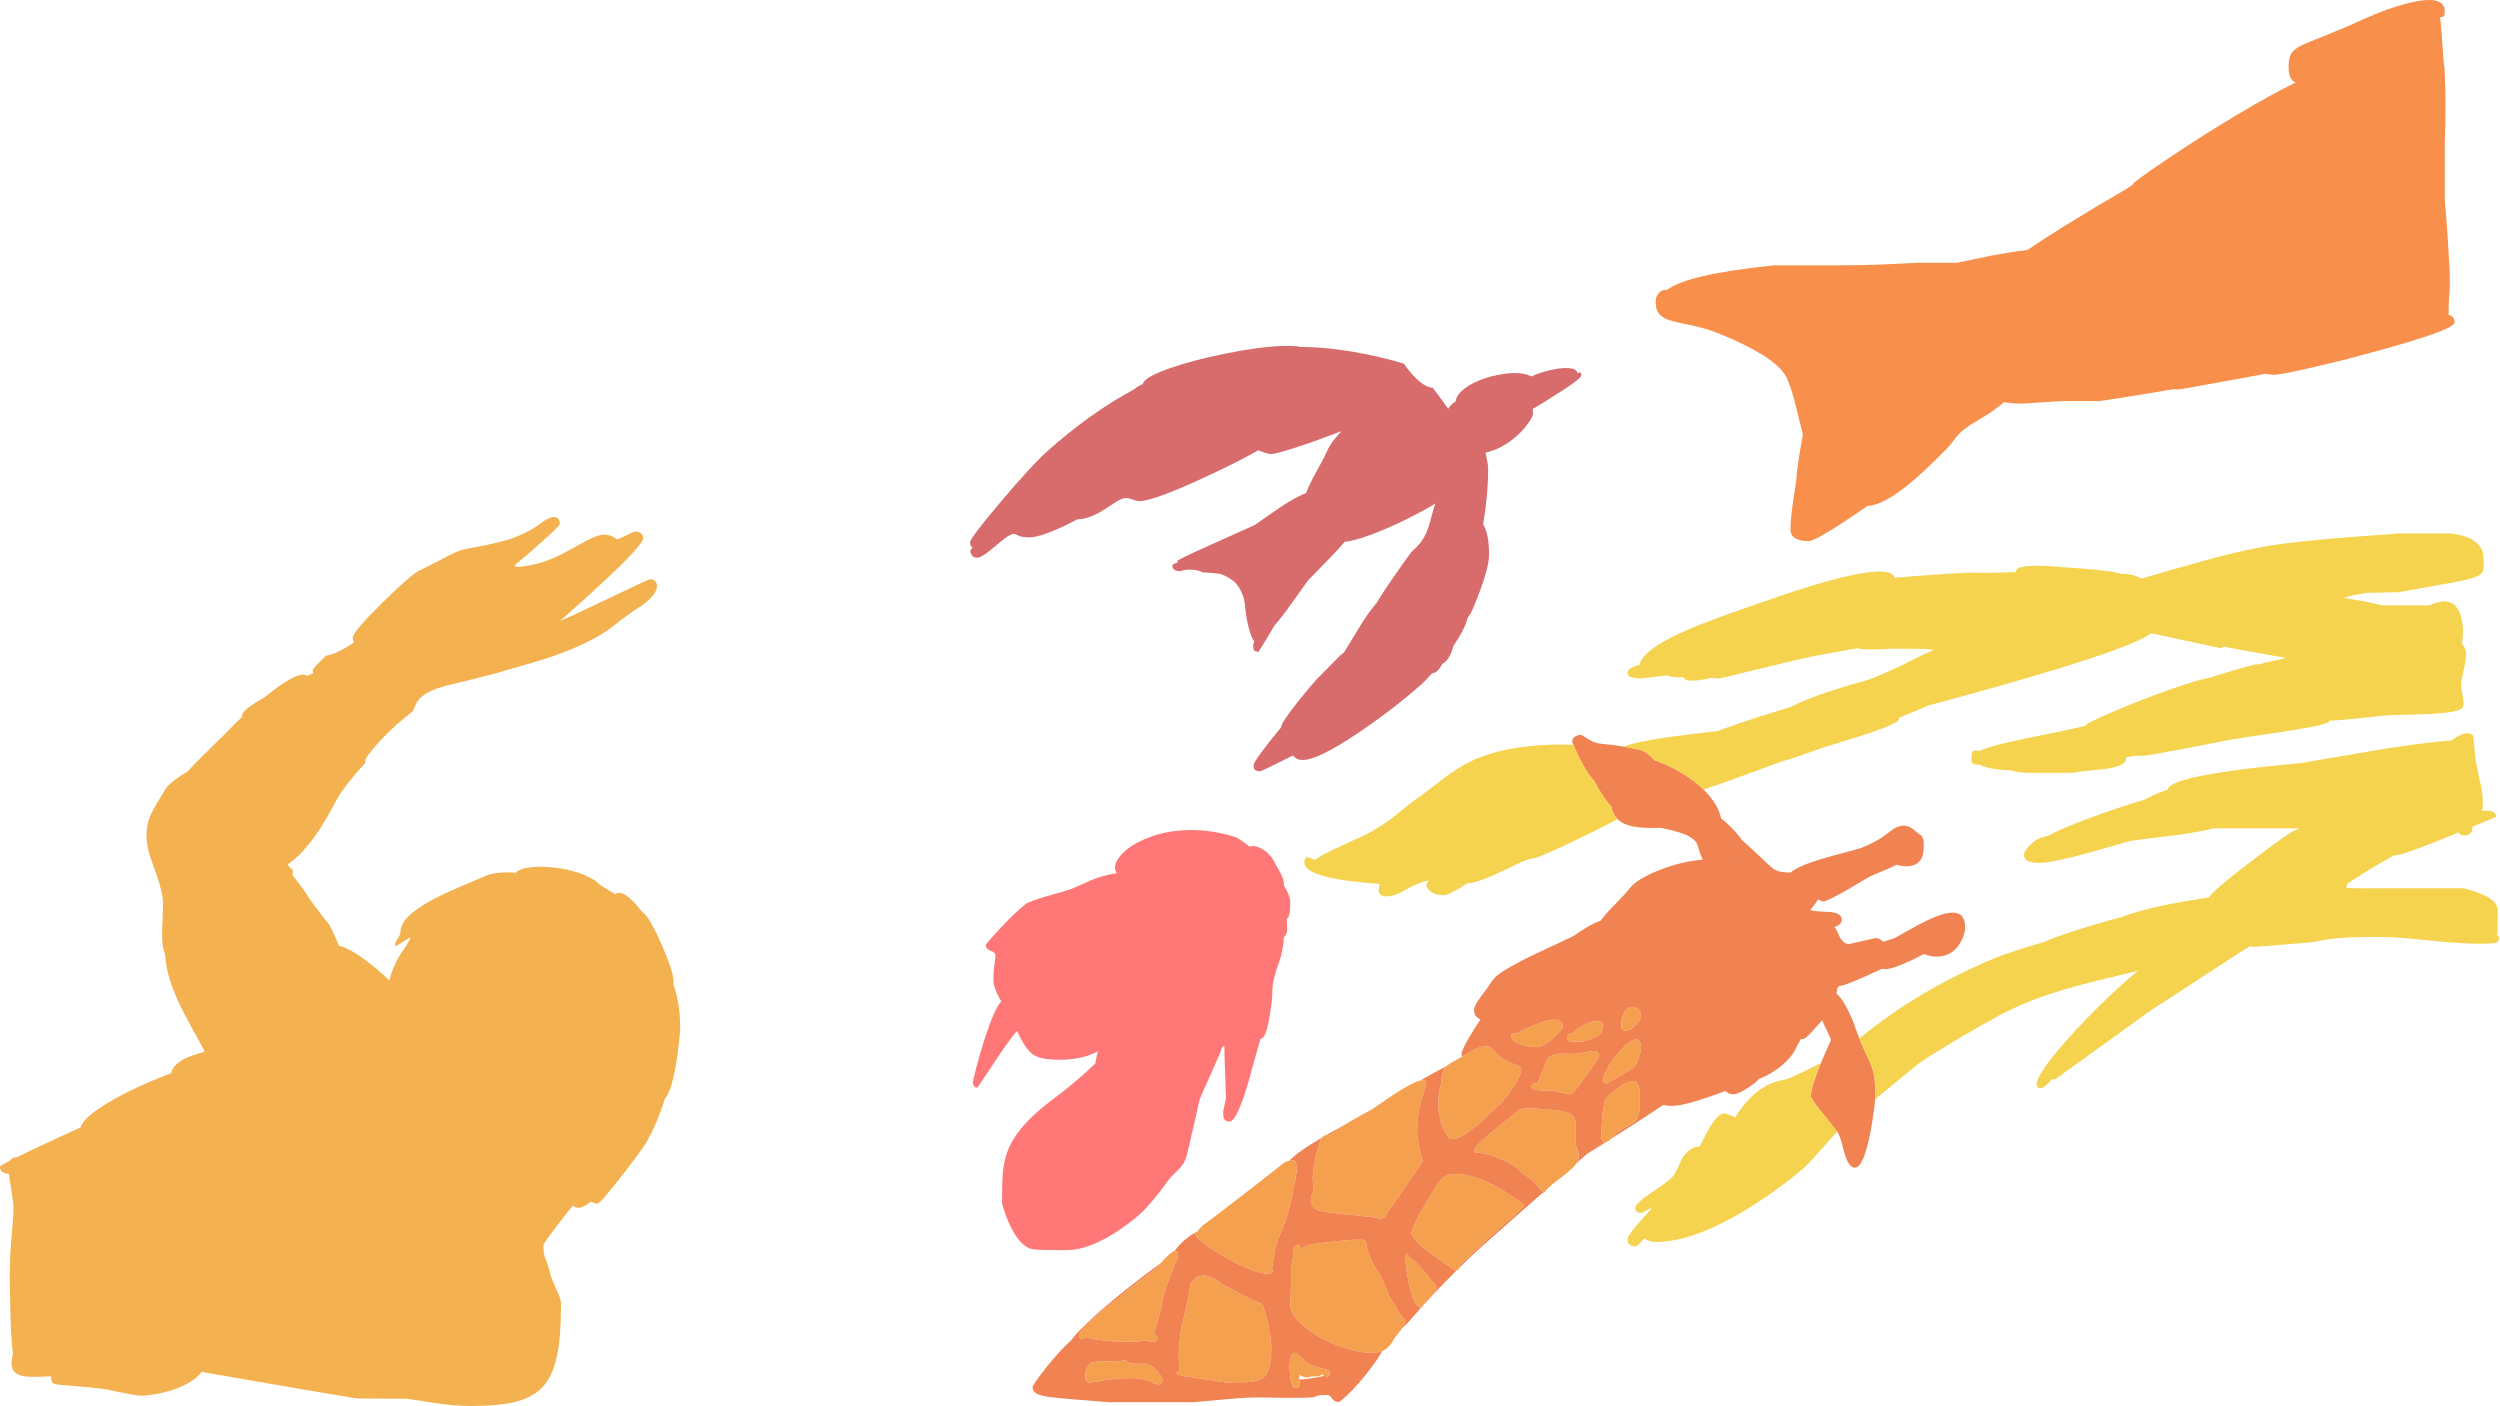 <?xml version="1.0"?>
<!DOCTYPE svg PUBLIC "-//W3C//DTD SVG 1.1//EN" "http://www.w3.org/Graphics/SVG/1.1/DTD/svg11.dtd">
<svg version='1.1' width='1993px' height='1121px' xmlns='http://www.w3.org/2000/svg' xmlns:xlink='http://www.w3.org/1999/xlink'>
	<g transform="translate(13.25,14.256)">
		<path d="M 291.55 466.25 Q 314.5 443.65 321.25 440.5 Q 331.05 435.75 347.25 427.25 Q 353.3 424.1 361.95 422.6 Q 376.65 420.1 389 416.75 Q 396.55 414.7 404.2 411.05 Q 411.8 407.45 417 403.5 Q 425.55 396.9 429.8 398.1 Q 433 399 433 403.5 Q 433 405.4 409.25 426 Q 403.188 431.26 398.4 435.2 Q 397.786 435.933 397 436.5 L 397.25 436.95 Q 397.75 437.45 399 437.75 Q 413.25 436.75 427.25 430.95 Q 434.65 427.85 448.4 420 Q 459.55 413.65 464.75 412.45 Q 472.5 410.65 478.5 415.75 Q 480.25 415.4 486.35 412.4 Q 492.15 409.5 493 409.5 Q 497.25 409.5 498.8 412.05 Q 499.5 413.25 499.5 414.85 Q 499.5 420 468.55 448.85 Q 452.7 463.6 433.25 480.75 Q 440 478.15 473.2 462.2 Q 503.75 447.5 505 447.5 Q 508.45 447.5 509.8 450.05 Q 510.5 451.35 510.5 452.85 Q 510.5 459.55 498.9 468.1 Q 483.8 478.05 476.75 484 Q 467.9 491.3 453.05 498.5 Q 436.3 506.6 415.5 512.75 Q 385.75 521.45 383.65 522.05 Q 370.45 525.7 344 532 Q 324.75 536.6 319.2 545.45 Q 318.513 546.579 315.65 552.95 Q 312.73 555.134 309.5 557.8 Q 297.9 567.3 287.85 578.45 Q 278 589.3 278 592.25 Q 278 592.35 278.05 593.75 Q 278.057 593.804 278.075 593.85 Q 262.188 610.989 255.5 622.6 Q 254.5 624.4 248.95 634.7 Q 242.65 645.8 236.35 654.3 Q 225.922 668.328 216 674.875 Q 217.349 677.226 220.2 679.3 Q 220 681.104 220 683.35 Q 220 683.386 222.275 686.575 Q 223.345 687.905 224.55 689.4 Q 230.554 697.199 232.65 701.025 Q 234.979 704.293 237.75 708.15 Q 244.436 717.077 249.2 722.775 Q 250.149 724.744 251 726.35 Q 253.24 730.523 257 739.725 Q 257.714 739.871 258.5 740.1 Q 266.35 742.4 278.9 751.75 Q 288.832 759.21 297.1 767.4 Q 298.137 762.884 300.2 757.85 Q 303.9 748.75 309.4 741.45 Q 309.72 741.019 310.025 740.6 Q 310.211 740.288 310.4 739.95 Q 313.55 734.55 314 733.6 L 313.5 733.1 Q 313.2 733.25 307.85 736.65 Q 302.9 739.85 302.25 739.85 Q 302.15 740.2 302 740.25 Q 301.75 740.3 301.75 738.75 Q 301.75 736.85 303.9 733.85 Q 306 730.85 306 728.6 Q 306 716.65 331.55 703 Q 340.15 698.4 353.6 692.65 Q 360.9 689.5 373 684.35 Q 381.15 680.7 395.05 681.3 Q 396.507 681.37 398.075 681.5 Q 399.842 679.153 405.5 677.85 Q 413.25 676.1 424.9 677 Q 436.95 677.95 447.4 681.35 Q 459.1 685.2 465 691.1 Q 466.077 691.898 477.475 698.725 Q 478.479 697.179 480.9 697.5 Q 485.1 698.05 491.05 703.9 Q 494.701 707.515 498 712 Q 500.642 714.157 502 715.85 Q 507.15 722.3 515.15 740.9 Q 523.75 760.8 523.75 768.75 Q 523.75 769.35 523.475 770.25 Q 524.58 773.36 525.4 776.3 Q 529 789.1 529 805.5 Q 529 807.25 528.2 815.2 Q 527.1 826 525.5 835.1 Q 521.855 856.085 516.8 861.625 Q 516.553 862.41 516.3 863.2 Q 510.25 881.921 503.725 893.175 Q 503.159 896.316 484.55 920.4 Q 465.25 945.35 463 945.35 Q 460.764 945.35 457.925 943.725 Q 451.585 948.6 448 948.6 Q 445.097 948.6 443.575 946.7 Q 439.115 952.027 432.9 960.15 Q 420 976.9 420 978.25 Q 420 985.3 421.25 988.25 Q 423.75 994.1 425.5 1001.85 Q 426.15 1004.65 430.3 1013.6 Q 434 1021.5 434 1024.75 Q 434 1050.7 431 1065.65 Q 427.75 1081.85 420.05 1090.65 Q 412.3 1099.45 398.05 1103.2 Q 384.85 1106.6 362 1106.6 Q 350.25 1106.6 335.7 1104.55 Q 319.5 1101.95 311 1100.85 L 271 1100.6 Q 231 1093.95 189.65 1086.75 Q 164.687 1082.39 147.525 1079.4 Q 142.065 1086.74 129.5 1091.85 Q 121.6 1095.1 112.05 1096.9 Q 104.45 1098.35 99.5 1098.35 Q 95.05 1098.35 84 1095.95 Q 71.15 1093.2 70.25 1093.1 Q 58.75 1091.7 46.9 1090.75 Q 35.45 1089.85 34.05 1089.7 Q 29.85 1089.15 28.65 1088 Q 27.5 1087 27.5 1084 Q 27.5 1083.46 27.55 1082.93 Q 20.127 1083.35 12 1083.35 Q -2.15 1083.35 -3.8 1075.3 Q -4.35 1072.8 -3.65 1069 Q -2.95 1065 -3 1064.6 Q -4.1 1055.75 -4.5 1045.1 Q -4.9 1036.85 -5.2 1021.95 Q -5.5 1009.8 -5.5 1006.5 Q -5.5 986.65 -4 971.3 Q -2.5 955.95 -2.5 948.75 Q -2.5 944.75 -4.5 932.65 Q -5.582 926.101 -6.075 921.575 Q -13.25 921.204 -13.25 915.75 Q -13.25 915.073 -5.325 911.025 Q -5.29 910.959 -5.25 910.9 Q -3.55 908.35 0 908.35 Q 9.469 903.693 25.7 896.15 Q 38.039 890.404 51.175 884.375 Q 52.549 878.435 65.4 869.6 Q 77.6 861.2 97 852.2 Q 107.412 847.379 116.575 843.85 Q 119.169 842.67 121.2 842.125 Q 122.159 841.78 123.1 841.45 Q 124.863 833.843 135.45 829.05 Q 139 827.4 144.7 825.7 Q 149.45 824.3 150 823.85 Q 143.25 811.65 139.7 805.2 Q 133.3 793.5 129.45 785.35 Q 119.015 763.051 118.525 747.075 Q 116.27 742.127 116 733.15 Q 115.85 728.25 116.45 716.4 Q 116.95 706.25 116.5 702.35 Q 115.45 693.05 109.15 676.45 Q 103.5 661.55 103.5 652.1 Q 103.5 642.85 107.2 634.7 Q 109.25 630.1 118.75 614.6 Q 121.2 610.65 129.95 604.75 Q 133.024 602.688 136.325 600.75 Q 140.936 595.682 148.15 588.45 Q 169.45 567.7 172.25 564.6 Q 174.407 562.287 179.875 557.175 Q 179.75 556.618 179.75 556 Q 179.75 551.784 197.55 541.675 Q 200.95 538.879 204.15 536.45 Q 225.76 520.06 231.6 524.625 Q 234.17 523.395 236.4 522.325 Q 236 521.327 236 520 Q 236 518.7 246.55 508.55 Q 246.576 508.525 246.6 508.5 Q 256.567 506.617 269.15 497.625 Q 268.761 497.208 268.5 496.65 Q 268 495.65 268 494 Q 268 489.4 291.55 466.25 Z" fill="#F4B14F"/>
		<path d="M 1093.35 272.15 Q 1100.35 273.965 1105.83 275.625 Q 1108.31 279.162 1110.9 282.25 Q 1121 294.344 1129 294.975 Q 1130.89 297.467 1133.05 300.35 Q 1137.93 306.863 1141.22 311.625 Q 1141.31 311.483 1141.4 311.35 Q 1143.67 307.913 1147.15 305.825 Q 1147.85 299.381 1157.2 293.5 Q 1166.25 287.8 1179.35 284.95 Q 1192.45 282.05 1201.5 283.8 Q 1205.16 284.506 1207.5 285.9 Q 1213.29 283.17 1220.85 281.25 Q 1230.5 278.8 1237 279.2 Q 1243.87 279.621 1244.33 283.225 Q 1245.95 282.603 1246.6 282.5 Q 1246.6 282.65 1247 283.15 Q 1247.35 283.65 1247.35 285.1 Q 1247.35 288.05 1218.6 305.75 Q 1213.19 309.086 1208.68 311.775 Q 1208.85 313.398 1208.85 315.5 Q 1208.85 317.75 1205.35 322.75 Q 1201.45 328.4 1195.65 333.5 Q 1183.87 343.876 1170.97 346.55 Q 1171.36 348.308 1171.9 350.8 Q 1173.1 356.4 1173.1 359 Q 1173.1 380.185 1169.1 403.65 Q 1170.14 405.545 1170.8 407.15 Q 1173.85 414.65 1173.85 427.75 Q 1173.85 440.6 1160.35 472.35 Q 1159.44 474.42 1156.72 478.425 Q 1154.62 487.124 1145.53 500.475 Q 1144.34 504.686 1143.3 506.95 Q 1140.49 513.242 1136.6 514.825 Q 1132.95 522.219 1128.33 522.575 Q 1122.65 528.984 1117.6 533.35 Q 1096.75 551.55 1070.6 569.3 Q 1037.6 591.6 1025.35 591.6 Q 1021.3 591.6 1019.4 589.85 Q 1017.45 588.1 1017.35 588.1 Q 1017.1 588.1 1004.7 594.35 Q 992.3 600.6 991.35 600.6 Q 987.4 600.6 986.4 598.45 Q 986.1 596.2 986.1 596 Q 986.1 592.102 1007.88 565.825 Q 1008.5 561.282 1021.9 544.55 Q 1028.9 535.75 1036.1 527.6 Q 1053.9 509.4 1054.75 508.7 Q 1056.44 507.207 1058.1 505.9 Q 1059.42 503.902 1060.75 501.75 Q 1064.7 495.45 1072.45 482.5 Q 1078.16 473.411 1084.45 466.025 Q 1088.64 458.869 1096.1 448.05 Q 1111.6 425.6 1113.35 424.35 Q 1119.95 418.9 1123.55 411.1 Q 1125.75 406.35 1128.15 396.85 Q 1129.65 390.993 1131 387.15 Q 1122.05 392.648 1109.85 398.75 Q 1093.85 406.75 1079.9 411.95 Q 1065.74 417.195 1058.88 417.575 Q 1054.8 422.288 1048.45 429 Q 1030.3 447.5 1029.35 448.6 Q 1019.6 462.4 1013.2 471.25 Q 1006.85 479.931 1002.95 484.075 Q 995.057 497.653 989.85 505.6 L 986.35 504.35 Q 986.1 503.1 986 502.5 Q 985.85 501.45 985.85 499.85 Q 985.85 499.133 986.675 497.05 Q 984.174 493.736 982.2 486.15 Q 980 477.45 979.1 466.85 Q 978.8 463.3 976.8 458.6 Q 974.6 453.45 971.6 450.35 Q 970.45 449 966.8 446.7 Q 962.05 443.7 958.35 443.1 Q 954.512 442.505 945.7 442.025 Q 941.503 439.981 935.85 439.85 Q 931.007 439.776 927.3 441.175 Q 925.145 440.922 923.95 440.45 Q 921.35 439.4 921.35 436.75 Q 921.35 435.259 925.5 434.325 Q 925.35 433.691 925.35 433 Q 925.35 431.95 952.95 419.6 Q 986.1 404.75 987.1 404.25 Q 987.55 404.05 997.45 397 Q 1008.25 389.3 1015.9 384.8 Q 1022.89 380.721 1027.95 378.85 Q 1029.97 373.431 1033.7 366.25 Q 1042.95 349.75 1045.1 344.5 Q 1047.41 338.975 1056.25 329.35 Q 1052.64 330.779 1048.65 332.3 Q 1032.4 338.5 1017.9 343.1 Q 1003.25 347.75 999.85 347.75 Q 997.75 347.75 989.9 344.8 Q 989.831 344.774 989.775 344.75 Q 976.487 352.293 957.65 361.3 Q 907.55 385.25 894.85 385.25 Q 893.6 385.25 889.75 384 Q 885.85 382.75 884.6 382.75 Q 881.75 382.75 877.2 385.4 Q 876.85 385.6 868.2 391.25 Q 855.2 399.75 845.6 399.75 Q 838.95 403.35 831 406.95 Q 815.05 414.1 807.35 414.1 Q 801.5 414.1 798.65 412.75 Q 795.8 411.35 794.85 411.35 Q 791.4 411.35 780.5 420.85 Q 769.6 430.35 765.85 430.35 Q 762.5 430.35 761.1 427.8 Q 760.35 426.45 760.35 425 Q 760.35 424.21 762.125 422.125 Q 760.906 421.595 760.4 420.45 Q 760.1 418.2 760.1 418 Q 760.1 414.75 784.55 385.8 Q 809.2 356.6 821.35 345.75 Q 855.629 315.067 890.65 296.25 Q 893.45 293.861 897.9 291.775 Q 898.793 286.662 918.5 279.6 Q 937.4 272.9 964 267.55 Q 991.1 262.1 1009.45 261.55 Q 1018.72 261.258 1023.83 262.35 Q 1038.41 262.294 1056.3 264.8 Q 1074.55 267.35 1093.35 272.15 Z" fill="#D86B6B"/>
		<path d="M 783.75 726.2 Q 796.5 712.45 804.6 706.35 Q 807.65 704.1 821.9 700.05 Q 838.5 695.35 840.35 694.6 Q 845.25 692.6 856.1 687.65 Q 866.6 683.35 877.1 681.85 Q 873.25 676.6 879.2 668.9 Q 885.25 661 898.15 655.2 Q 912.65 648.65 930.25 647.65 Q 950.8 646.45 971.85 653.1 Q 977.396 656.216 983.025 660.825 Q 984.93 659.647 988.5 660.65 Q 995.7 662.65 1001.1 670.1 Q 1001.35 670.65 1006.3 679.4 Q 1009.9 685.8 1010.1 688.85 Q 1010.19 690.034 1010.33 691.775 Q 1015.35 699.921 1015.35 705.1 Q 1015.35 711.15 1014.9 713.4 Q 1014.18 716.762 1012.6 718.55 Q 1012.85 723.103 1012.85 726.35 Q 1012.85 728.95 1011.9 730.85 Q 1011.26 732.086 1010.3 732.825 Q 1009.83 743.554 1005.75 754.65 Q 1001.1 767.1 1001.1 776.25 Q 1001.1 782.65 998.85 796.1 Q 995.9 813.6 992.1 813.6 Q 991.5 813.6 988.7 823.95 Q 983.4 843.4 982.45 846.75 Q 972.85 879.85 966.85 879.85 Q 963.1 879.85 962.1 876.4 Q 961.85 872.8 961.85 872.6 Q 961.85 871.35 963 866.45 Q 964.1 861.5 964.1 860.25 Q 963.8 852.35 963.5 844.3 Q 962.85 828.25 962.85 820.1 L 962.6 819.35 Q 961.755 819.992 961 820.55 Q 959.586 825.439 952.55 840.75 Q 943.4 860.8 942.85 863.35 Q 940 876.6 932.85 906.85 Q 931.35 913.2 926.4 917.95 Q 919.2 924.8 917.35 927.6 Q 914.55 931.85 909.5 938.15 Q 904.5 944.35 899.85 949.35 Q 892.35 957.5 877.9 967.05 Q 854.9 982.35 836.85 982.35 Q 819.25 982.35 816.05 982.1 Q 812.8 981.85 812.35 981.85 Q 801.35 981.85 792.4 963.55 Q 789.55 957.8 787.3 950.9 Q 785.6 945.7 785.6 945 Q 785.6 928.4 786 923.1 Q 786.8 911.95 790 903.45 Q 797.6 883.25 826.1 862.1 Q 844.998 848.04 859.925 833.575 Q 860.621 829.3 861.925 823.75 Q 850.021 830.6 831.35 830.6 Q 816.65 830.6 810.7 826.7 Q 804.2 822.45 797.6 807.6 Q 792.3 813.15 778.65 833.8 Q 766.05 852.85 765.85 852.85 Q 763.8 852.85 762.9 850.9 Q 762.35 849.75 762.35 848.6 Q 762.35 847.3 765 837.05 Q 768.1 825.05 771.65 814.15 Q 779.305 790.306 784.975 783.925 Q 784.264 782.836 783.55 781.55 Q 779.5 774.35 778.85 769.1 Q 778.35 765.05 779.3 756.65 Q 780.35 748.6 780.35 747.35 Q 780.35 745 776.5 743.7 Q 772.6 742.4 772.6 738.75 Q 777.35 733.1 783.75 726.2 Z" fill="#FF7777"/>
		<path d="M 1271.35 893.45 Q 1268.58 896.103 1266.75 896.375 Q 1266.54 896.4 1266.35 896.4 Q 1264.78 896.4 1264 894.95 Q 1263.54 894.081 1263.35 892.7 Q 1263.35 888.9 1263.35 888.8 Q 1263.35 884.849 1263.97 878.175 Q 1264.19 876.086 1264.45 873.725 L 1264.45 873.7 Q 1265.75 862.4 1267 861.25 Q 1284.1 845.4 1290.2 847.8 Q 1292.76 848.811 1293.6 853.9 Q 1293.94 855.987 1294 858.75 Q 1294 859.26 1294 859.8 Q 1294 865.132 1293.93 867.65 Q 1293.89 868.641 1293.85 869.2 Q 1293.4 874.9 1291.5 878.15 Q 1290.65 879.6 1285.35 882.85 Q 1279.25 886.35 1277.35 887.5 Q 1276.7 887.9 1272.25 892.55 Q 1271.78 893.034 1271.35 893.45 Z M 1243.83 912.75 Q 1241.67 916.062 1235.1 921.5 Q 1228.29 926.584 1224.5 929.7 Q 1223.77 930.281 1223.15 930.8 Q 1221.77 931.966 1220.68 933.05 Q 1218.64 935.061 1217.58 936.8 Q 1217.29 936.638 1216.93 936.325 Q 1215.72 935.323 1213.6 932.75 Q 1209.3 927.4 1209.1 927.25 Q 1207.77 925.98 1205.33 924.3 Q 1203.92 923.345 1202.15 922.25 Q 1200.77 921.409 1199.63 920.725 Q 1198.64 918.089 1193 914.55 Q 1186.5 910.5 1177.85 907.6 Q 1168.89 904.564 1163 904.65 Q 1162.1 903.694 1162.1 902.85 Q 1162.1 900.3 1171.75 891.8 Q 1178.2 886.1 1183.85 881.9 Q 1186.9 879.7 1190.95 876.4 Q 1195.15 873 1196.75 871.4 Q 1199.15 869 1206.6 869.25 Q 1210.85 869.35 1219.6 870.25 Q 1237.8 870.85 1241.6 876.8 Q 1242.95 878.9 1242.9 882.25 Q 1242.85 884.15 1242.6 887.65 Q 1242.6 889.2 1242.85 892.9 L 1242.85 892.95 Q 1242.94 894.214 1243 895.25 Q 1243.1 897.025 1243.1 898.15 Q 1243.1 899.85 1244.85 903.5 Q 1245.11 904.056 1245.33 904.55 Q 1245.27 907.936 1244.95 909.825 Q 1244.78 910.951 1244.5 911.55 Q 1244.25 912.114 1243.83 912.75 Z M 1292.55 790 Q 1295 792.3 1295 796.75 Q 1295 798.45 1290.85 802.75 Q 1286.25 807.5 1282.85 807.5 Q 1280.05 807.5 1279.35 805.25 Q 1279.25 802.95 1279.25 802.8 Q 1279.25 796.65 1281.7 792.7 Q 1283.85 789.3 1287.15 788.55 Q 1290.25 787.9 1292.55 790 Z M 1256.65 813.25 Q 1255.45 813.725 1254.2 814.125 Q 1249.65 816.25 1244.85 816.25 Q 1243.94 816.25 1243.2 816.075 Q 1241.91 816.15 1240.6 816.15 Q 1236.1 816.15 1236.1 812.9 Q 1236.1 810.15 1240.45 809.55 Q 1240.66 809.523 1240.9 809.5 Q 1241.86 808.097 1243.75 806.55 Q 1247.4 803.55 1252.35 801.55 Q 1257.55 799.45 1260.95 799.9 Q 1264.85 800.35 1264.85 804.1 Q 1264.85 805.191 1264 806.5 Q 1264 806.667 1264 806.85 Q 1264 810.35 1256.65 813.25 Z M 1293 829.35 Q 1290.95 834.85 1289.35 836.25 Q 1287.1 838.15 1277.25 843.95 Q 1267.95 849.4 1267.6 849.4 Q 1265.75 849.4 1265.1 848.2 Q 1264.85 847.7 1264.85 846.85 Q 1264.85 842.8 1269.55 835.1 Q 1274.05 827.75 1279.95 821.7 Q 1286.25 815.2 1290.3 814.45 Q 1295 813.55 1295 821.05 Q 1295 823.9 1293 829.35 Z M 1225 813.2 Q 1216.95 820.5 1212.35 820.5 Q 1203.4 820.5 1197.25 817.7 Q 1191.5 815.1 1191.5 811.8 Q 1191.5 810.1 1192.4 809.75 Q 1193 809.5 1196.1 809.5 Q 1196.15 809.5 1201.85 806.55 Q 1208.75 803.2 1214.4 801.2 Q 1232.5 794.8 1232.5 804.3 Q 1232.5 806.4 1225 813.2 Z M 1225.65 826.65 Q 1230.95 825.1 1240.1 825.9 Q 1242.6 826.15 1246.9 825.3 Q 1249.3 824.85 1253.95 823.9 Q 1261.6 822.65 1261.6 827.55 Q 1261.6 828.75 1251.35 843.15 Q 1240.75 858.15 1238.35 858.15 Q 1231.7 856.85 1225.15 855.25 Q 1224.46 855.08 1223.8 854.925 Q 1222.27 855.15 1219.35 855.15 Q 1210.55 855.15 1208.25 853.5 Q 1207.55 852.95 1207.6 852.3 L 1207.75 851.8 Q 1207.75 849.343 1212.47 849.2 Q 1213.19 847.211 1215.35 842.1 Q 1219.35 832.55 1220 830.9 Q 1221.05 828 1225.65 826.65 Z M 1152.25 828.15 Q 1156.1 825.916 1161.1 822.95 Q 1164.77 821.117 1167.65 820.35 Q 1173.4 818.799 1176 821.5 Q 1176.44 822.12 1176.97 822.75 Q 1178.25 824.318 1180.03 826 Q 1180.16 826.12 1180.3 826.25 Q 1183 828.75 1185.75 830.5 Q 1189.5 832.85 1196 834.85 Q 1199.5 835.95 1199.5 838.6 Q 1199.5 842.9 1192 853.95 Q 1185 864.25 1180.75 867.5 Q 1173.5 874.8 1166 881.2 Q 1151.3 893.9 1144.6 893.9 Q 1141.75 893.9 1138.8 888.4 Q 1136.1 882.2 1135.5 880.9 Q 1133.35 870.05 1133.35 868.1 Q 1133.35 862.65 1133.7 859.3 Q 1133.73 859.048 1133.75 858.8 Q 1134.23 854.629 1135.5 850.15 Q 1136.05 844.45 1136.7 841.5 Q 1137.48 838.037 1139.93 835.65 Q 1141.23 834.371 1143 833.4 Q 1146.18 831.686 1152.25 828.15 Z M 1147.9 998.575 Q 1147.52 998.65 1147.1 998.65 Q 1146.75 998.65 1138.5 992.85 Q 1134.32 989.862 1131.53 987.875 Q 1128.1 985.436 1126.75 984.5 Q 1116.69 977.388 1114.05 972.8 Q 1113.21 972.306 1112.65 971.1 Q 1112 969.75 1112 968.9 Q 1112 964.75 1122.4 946.8 Q 1130.45 932.85 1133.75 928.25 Q 1140.3 919.05 1155.6 922.45 Q 1163.75 924.25 1174.75 929.15 Q 1178.1 930.35 1189.6 937.8 Q 1189.95 938.027 1190.28 938.25 Q 1201.6 945.645 1201.6 947.15 Q 1201.6 947.9 1190.5 957.75 Q 1177.85 968.9 1174.6 971.75 Q 1172.75 973.4 1160.2 985.25 Q 1152.58 992.503 1150.3 994.45 Q 1150.6 994.947 1150.6 995.3 Q 1150.6 995.637 1150.53 995.975 Q 1150.34 996.758 1149.7 997.5 Q 1148.96 998.351 1147.9 998.575 Z M 1129.78 1017.23 Q 1129.49 1017.58 1129.15 1017.95 Q 1128.86 1018.26 1128.58 1018.53 Q 1126.96 1020.06 1125.2 1020.85 Q 1123.26 1023.6 1120.7 1027.1 Q 1120.28 1027.66 1119.85 1028.25 Q 1119.76 1028.25 1119.65 1028.25 Q 1114.26 1027.96 1110.38 1011 Q 1110.19 1010.14 1110 1009.25 Q 1108.75 1003.4 1107.8 996.3 L 1107.1 990.65 Q 1107.1 981.95 1110.1 987.65 Q 1110.46 988.327 1110.8 989.05 Q 1113.17 988.818 1120.95 997.95 Q 1121.25 998.304 1121.55 998.65 Q 1125.24 1003.06 1128.95 1008.05 Q 1130.07 1008.3 1130.75 1009.45 Q 1131.15 1010.15 1131.25 1010.85 Q 1131.25 1010.97 1131.2 1011.15 Q 1131.65 1011.77 1132.1 1012.4 Q 1132.1 1014.48 1129.78 1017.23 Z M 1104.4 1044.83 Q 1102.24 1047.91 1098.35 1052.6 Q 1096.6 1056.35 1094.05 1059.05 Q 1091.8 1061.46 1088.75 1062.75 Q 1085.78 1064.01 1082.05 1064.2 Q 1081.33 1064.25 1080.6 1064.25 Q 1073.83 1064.25 1065.88 1062.33 Q 1064.66 1062.03 1063.43 1061.7 Q 1061.5 1061.18 1059.5 1060.55 Q 1048.4 1057.05 1038.25 1051.25 Q 1027.95 1045.35 1021.85 1038.85 Q 1015.25 1031.85 1015.25 1025.9 Q 1015.55 1020.85 1015.75 1015.5 Q 1016.2 1004.85 1015.9 999.5 Q 1015.85 997.55 1016.7 993.15 Q 1017.6 988.55 1017.6 986.4 Q 1017.65 978.9 1020.85 978.15 Q 1022.1 977.9 1023.1 979 Q 1023.91 979.891 1024.08 981.25 Q 1028.8 977.844 1037.25 976.9 Q 1061.2 974.2 1067.65 974 Q 1071.1 973.9 1072.85 974.15 Q 1075.1 974.55 1075.8 976.45 Q 1076.2 977.45 1076.25 978.9 Q 1077.25 983.7 1079.35 988.7 Q 1081.65 994.3 1084.75 998.75 Q 1087.6 1002.95 1089.95 1008.35 Q 1091.35 1011.55 1094.1 1018.65 Q 1094.26 1019.09 1097.93 1025 Q 1098.85 1026.5 1100 1028.35 Q 1103.16 1033.46 1104.35 1036.13 Q 1106 1036.32 1106.7 1037.8 Q 1107.1 1038.7 1107.1 1039.65 Q 1107.1 1040.98 1104.4 1044.83 Z M 911.85 992.9 Q 915.771 988.514 918.65 985.9 Q 921.457 983.383 923.175 983 Q 924.353 982.732 925.025 983.45 Q 925.9 984.406 925.9 987.1 Q 925.9 987.451 921.875 997.65 Q 921.296 999.075 920.65 1000.7 Q 920.163 1001.93 919.7 1003.1 Q 915.004 1015.22 914 1020.15 Q 911.1 1034.1 909.45 1039.9 Q 907.805 1045.69 906.2 1048.88 Q 906.737 1049.09 907.2 1049.35 Q 909.5 1050.65 909.5 1052.4 Q 909.5 1054.05 908.15 1054.85 Q 907.15 1055.5 905.9 1055.5 Q 905.3 1055.5 902.55 1054.95 Q 899.8 1054.35 899.15 1054.35 Q 898.55 1054.35 895.3 1054.95 Q 892.05 1055.5 891.4 1055.5 Q 871.982 1055.5 860.6 1053.55 Q 859.817 1053.42 859.075 1053.28 Q 856.422 1052.77 854.25 1052.15 Q 853.248 1051.86 852.375 1051.58 Q 850.42 1053.25 849.9 1053.25 Q 848.15 1053.25 847.4 1051.9 Q 847 1051.1 847 1050.35 Q 847 1049.99 847.15 1049.55 Q 848.565 1045.05 864.35 1031.45 Q 872.6 1024.32 876.925 1021.6 Q 887.474 1012.75 887.9 1012.4 Q 888.5 1011.95 898.85 1004.1 Q 906.45 998.4 909.25 995.9 Q 910.608 994.312 911.85 992.9 Z M 903.4 1074 Q 906.85 1075.45 910.25 1079.9 Q 913.4 1084.05 913.4 1086.3 Q 913.4 1087.15 912.9 1088 Q 912.1 1089.35 910.4 1089.35 Q 908.9 1089.35 907.05 1088.55 Q 904.8 1087.5 903.25 1086.85 Q 897.2 1084.35 887.8 1084.35 Q 876.4 1084.35 866.2 1086.2 Q 856.05 1088 855.4 1088 Q 853 1088 852.25 1085.55 Q 852 1083 852 1082.9 Q 852 1071.25 861.4 1071.25 Q 871.85 1071.25 879.95 1070.65 Q 881.987 1070.5 884.15 1070.33 Q 884.2 1070.39 884.25 1070.45 Q 885.7 1072.15 889.9 1072.85 L 900.95 1072.95 Q 902.09 1073.44 903.4 1074 Z M 940.05 968.125 Q 940.422 967.59 941.25 967.5 Q 941.866 966.24 946.1 962.2 Q 951.908 958.313 984.9 932.7 Q 1001.1 920.115 1010.58 912.6 Q 1012.96 911.433 1014.65 910.975 Q 1017.72 910.116 1018.55 911.55 Q 1018.77 911.134 1019 910.75 Q 1019.25 911.65 1020.2 913.8 Q 1020.85 915.25 1020.85 916.4 Q 1020.85 917.621 1019.8 923.375 Q 1019.07 927.364 1017.85 933.525 Q 1017.72 934.129 1017.6 934.75 Q 1017.32 936.139 1017.05 937.45 Q 1013.82 953.258 1011.65 958.75 Q 1010.25 962.45 1007.35 969.4 Q 1004.85 975.6 1003.5 980.15 Q 1003.25 980.95 1001.5 992.35 Q 1001.1 994.953 1000.65 996.725 Q 1001.5 997.421 1001.5 997.9 Q 1001.5 999.55 1000.2 1000.4 Q 999.05 1001.15 997.15 1001.15 Q 987.25 1001.15 963.5 987.95 Q 956.519 984.045 951.225 980.45 Q 950.102 979.683 949.05 978.925 Q 947.907 978.107 946.85 977.3 Q 942.938 974.325 941.175 972.2 Q 939.75 970.467 939.75 969.3 Q 939.75 968.567 940.05 968.125 Z M 1040.5 892.7 Q 1041.58 891.452 1043.45 890.65 Q 1044.14 890.358 1044.7 890.275 Q 1046.14 890.089 1046.68 891.35 Q 1050.5 887.442 1060 881.675 Q 1060.47 881.388 1060.95 881.1 Q 1069.6 875.9 1080.85 869.9 Q 1082.75 868.65 1090.75 863.05 Q 1099.1 857.35 1105.15 853.75 Q 1114.31 848.284 1118.95 847.175 Q 1123.75 846.048 1123.75 849.55 Q 1123.75 851.35 1120.15 861.65 Q 1119.5 863.85 1118.97 866.025 Q 1116.5 876.12 1116.5 885.9 Q 1116.5 894.3 1118.7 902.9 Q 1119.75 907.2 1120.85 911.4 Q 1099.96 943.079 1091.97 953.05 Q 1092 953.21 1092 953.35 Q 1092 954.65 1091.25 955.65 Q 1090.35 956.9 1088.85 956.9 Q 1088.72 956.887 1088.6 956.875 Q 1087.74 957.65 1087.35 957.65 Q 1086.1 957.65 1085.75 956.85 Q 1085.69 956.737 1085.65 956.575 Q 1051.49 953.015 1045.85 952.25 Q 1035.45 950.8 1034.4 948.65 Q 1034.19 948.263 1034.22 947.625 Q 1032.4 947.175 1031.85 945.15 Q 1031.75 942.5 1031.75 942.4 Q 1031.75 939.007 1034.05 934.6 Q 1033.44 928.953 1033.3 926.675 Q 1033.25 925.981 1033.25 925.6 Q 1033.25 924.917 1033.28 924.15 Q 1033.42 920.903 1034.13 916.25 Q 1034.21 915.71 1034.3 915.15 Q 1035.25 909 1036.35 905.4 Q 1037.4 901.95 1037.9 900.3 Q 1038.75 897.45 1039.25 895.25 Q 1039.58 893.807 1040.5 892.7 Z M 991.75 1024.65 Q 994.25 1025.5 997.35 1040.15 Q 1000.25 1053.6 1000.25 1060.05 Q 1000.25 1078.75 993.9 1083.9 Q 990.85 1086.35 985.3 1087.15 Q 981.25 1087.75 972.4 1087.75 Q 970.812 1087.75 969.475 1087.5 Q 968.694 1088.1 967.4 1088.1 Q 965.6 1088.1 953.2 1086.2 Q 937.6 1083.75 935.65 1083.5 Q 926.45 1082.25 924.45 1080.6 Q 924.29 1080.47 924.15 1080.3 Q 925.834 1080.03 926.7 1078.5 Q 927.4 1077.3 927.4 1076.25 Q 927.4 1075.65 926.9 1073.15 Q 926.4 1070.7 926.4 1070.05 Q 926.4 1057.17 928.725 1042.78 Q 929.094 1041.31 929.5 1039.8 Q 934.846 1019.91 935.625 1008.85 Q 936.704 1008.04 938.45 1006.63 Q 939.742 1003.92 943.2 1002.95 Q 950.15 1000.95 961.75 1009.9 Q 965 1011.4 976.45 1017.7 Q 984.85 1022.3 991.75 1024.65 Z M 1022.73 1085.58 Q 1022.75 1086.31 1022.75 1086.8 Q 1022.75 1089.45 1022.6 1090 Q 1022.1 1092.25 1019.85 1092.25 Q 1017.01 1092.25 1015.73 1086.15 Q 1015.57 1085.48 1015.45 1084.75 Q 1014.75 1077.15 1014.75 1076.85 Q 1014.65 1071.8 1015.55 1068.25 Q 1017.4 1061.2 1022.5 1066.35 Q 1024.05 1067.7 1026.5 1070.45 Q 1029 1072.9 1032.35 1074.25 Q 1036.15 1075.75 1043.8 1077.45 Q 1047.25 1078.25 1047.25 1080.35 Q 1047.25 1080.5 1047.22 1080.65 Q 1047.12 1081.23 1046.65 1081.85 Q 1045.75 1083 1044.35 1083 Q 1043.21 1083 1042.43 1082.5 Q 1042.26 1082.39 1042.1 1082.25 Q 1041.3 1081.5 1040.85 1081.5 Q 1040 1081.5 1039.75 1081.8 Q 1039.6 1082 1039.4 1082.45 Q 1038.6 1083.3 1033.35 1083 Q 1032.3 1082.95 1030.9 1083.35 Q 1029.45 1083.75 1028.6 1083.75 Q 1027.05 1083.75 1025.35 1083.1 Q 1023.55 1082.25 1022.5 1081.85 Q 1022.67 1084.16 1022.73 1085.58 Z" fill="#F5A04E"/>
		<path d="M 1152.25 828.15 Q 1151.85 825.921 1151.85 825.75 Q 1151.85 823.35 1158.05 812.65 Q 1162.35 805.223 1167.05 798.35 Q 1161.85 796.45 1161.85 790.85 Q 1161.85 787.45 1167.2 780.4 Q 1174.1 771.3 1174.85 769.85 Q 1177.1 765.45 1183.3 761.15 Q 1187.8 758.05 1199.35 751.85 Q 1204.2 749.25 1219.5 742.15 Q 1236.85 734.1 1241.35 731.85 Q 1241.45 731.85 1246.25 728.45 Q 1252 724.6 1256.65 722.3 Q 1260.08 720.589 1262.72 719.8 Q 1265.45 715.941 1269.95 711.1 Q 1271 709.95 1278.95 701.8 Q 1283.9 696.7 1285.6 694.35 Q 1291.15 686.55 1310.3 679.1 Q 1327.08 672.558 1344.13 671.05 Q 1342.68 667.976 1341.5 664.3 Q 1340.15 659.55 1339.85 658.85 Q 1337.8 654 1329 650.55 Q 1322.93 648.22 1310.97 645.75 Q 1306.03 645.831 1302.8 645.8 Q 1293.5 645.75 1287.6 644.4 Q 1280.29 642.739 1276.22 638.75 Q 1272.43 635.024 1271.45 629.275 Q 1263.67 620.098 1257.68 608.325 Q 1253.43 604.187 1248.15 594.4 Q 1247.33 592.889 1246.53 591.3 Q 1244.42 587.189 1242.4 582.6 Q 1241.55 580.7 1241.03 579.45 Q 1240.1 577.321 1240.1 577.1 Q 1240.1 572.589 1246.8 571.425 Q 1247.31 571.64 1247.85 571.85 Q 1248.25 572 1253.15 575.15 Q 1258.65 578.3 1262.35 578.6 Q 1272.72 579.514 1281.4 580.95 Q 1289.62 582.29 1296.33 584.1 Q 1297.13 584.599 1297.9 585.1 Q 1300.17 586.573 1301.95 588.05 Q 1304.29 589.951 1305.8 591.85 Q 1313.38 594.316 1322 598.9 Q 1330.56 603.438 1337.4 608.725 Q 1341.38 611.812 1344.78 615.15 Q 1346.27 616.627 1347.65 618.15 Q 1356.79 628.148 1358.8 638.2 Q 1360.84 639.607 1363.6 642.2 Q 1371.95 650.05 1375.35 655.35 Q 1382.8 661.9 1392.95 671.65 Q 1399.15 677.65 1401.8 679.15 Q 1405 681 1410.65 681.2 Q 1411.94 681.233 1414.3 681.225 Q 1420.11 676.209 1438.55 670.6 Q 1445.75 668.4 1458.6 665.05 Q 1469.1 662.35 1470.85 661.6 Q 1482.95 656.45 1487.7 652.9 Q 1495.3 647.15 1497.1 646.1 Q 1503.05 642.65 1508.2 644.65 Q 1510.9 645.7 1516.6 650.6 Q 1519.45 651.95 1520.15 655.5 Q 1520.35 656.45 1520.35 660.35 Q 1520.35 666.1 1518.9 669.35 Q 1515.7 676.35 1506.35 676.35 Q 1502.53 676.35 1498.8 675.075 Q 1496.41 676.283 1493.45 677.65 Q 1478.05 684.2 1477.6 684.35 Q 1468.1 690.05 1459.7 694.9 Q 1443.15 704.35 1440.35 704.35 Q 1439.1 704.35 1437.5 703.35 Q 1436.75 702.893 1436.08 702.65 Q 1434.37 705.858 1429.85 711.35 Q 1434 712.45 1445.55 712.75 Q 1455.1 713.75 1455.1 719 Q 1455.1 721 1453.1 722.75 Q 1451.25 724.3 1449.1 724.6 Q 1450.6 726.1 1453.35 732.6 Q 1456.45 738.35 1460.85 738.35 Q 1481.5 733.6 1481.85 733.6 Q 1484.4 733.6 1486.65 735.35 Q 1487.42 735.952 1488.03 736.525 Q 1494.3 734.671 1495.85 734.1 Q 1497.55 733.5 1508.6 727.2 Q 1520.5 720.45 1527.95 717.3 Q 1553.35 706.55 1553.35 724.75 Q 1553.35 730.9 1549.15 737.85 Q 1542.75 748.35 1530.35 748.35 Q 1526.15 748.35 1522.2 746.85 Q 1521.28 746.496 1520.47 746.225 Q 1517.09 748.145 1512.4 750.4 Q 1495.85 758.35 1489.85 758.35 Q 1488.31 758.35 1487.08 758.05 Q 1486.6 758.268 1486.1 758.5 Q 1458 771.6 1454 771.6 Q 1452.3 771.6 1451.5 773.85 Q 1451.28 774.549 1450.68 777.775 Q 1452.64 779.397 1454.55 781.95 Q 1457.35 785.65 1460.3 791.8 Q 1461.85 795 1463.85 799.35 Q 1466.34 806.846 1468.97 813.475 Q 1470.37 816.954 1471.8 820.2 Q 1472.46 821.703 1473.22 823.375 Q 1475.04 827.378 1477.4 832.35 Q 1479.8 837.85 1480.75 842.95 Q 1480.84 843.437 1480.93 843.95 Q 1481.07 844.879 1481.2 845.9 Q 1481.85 851.24 1481.85 859 Q 1481.85 859.151 1481.85 859.325 Q 1481.83 860.27 1481.68 861.925 Q 1481.42 864.801 1480.8 869.8 Q 1479.45 880.3 1477.65 889.4 Q 1472.2 916.6 1465.35 916.6 Q 1460.5 916.6 1457.15 904.95 Q 1455.45 898.55 1454.6 895.55 Q 1453.1 890.45 1451.6 888.35 Q 1451.43 888.106 1451.2 887.775 Q 1449.39 885.34 1443.9 878.425 Q 1441.54 875.446 1438.5 871.65 Q 1430.35 861.45 1430.35 859.85 Q 1430.35 855.896 1432.75 848.225 Q 1434.73 841.977 1438.3 833.25 Q 1438.33 833.202 1438.35 833.15 Q 1446.35 815.05 1446.35 814.85 Q 1446.35 813.85 1443.25 807.5 Q 1439.8 800.5 1439.35 799.1 Q 1439.2 799.2 1432.1 807.25 Q 1426.05 814.1 1423.85 814.1 Q 1423.09 814.1 1422.43 814 Q 1419.54 819.076 1419.1 820.1 Q 1415.6 828.55 1405.8 836.3 Q 1398.24 842.292 1388.83 845.925 Q 1386.72 848.646 1381.15 852.35 Q 1372.5 858.1 1368.85 858.1 Q 1364.38 858.1 1362.3 855.425 Q 1357.49 857.266 1351.05 859.55 Q 1328.9 867.35 1319.85 867.35 Q 1315.64 867.35 1312.6 866.625 Q 1302.62 873.452 1286.4 883.85 Q 1278.05 889.192 1271.35 893.45 Q 1271.78 893.034 1272.25 892.55 Q 1276.7 887.9 1277.35 887.5 Q 1279.25 886.35 1285.35 882.85 Q 1290.65 879.6 1291.5 878.15 Q 1293.4 874.9 1293.85 869.2 Q 1293.89 868.641 1293.93 867.65 Q 1294 865.132 1294 859.8 Q 1294 859.26 1294 858.75 Q 1293.94 855.987 1293.6 853.9 Q 1292.76 848.811 1290.2 847.8 Q 1284.1 845.4 1267 861.25 Q 1265.75 862.4 1264.45 873.7 L 1264.45 873.725 Q 1264.19 876.086 1263.97 878.175 Q 1263.35 884.849 1263.35 888.8 Q 1263.35 888.9 1263.35 892.7 Q 1263.54 894.081 1264 894.95 Q 1264.78 896.4 1266.35 896.4 Q 1266.54 896.4 1266.75 896.375 Q 1257.41 902.293 1251.88 905.7 Q 1250.53 906.886 1249.15 908.1 Q 1246.45 910.464 1243.83 912.75 Q 1244.25 912.114 1244.5 911.55 Q 1244.78 910.951 1244.95 909.825 Q 1245.27 907.936 1245.33 904.55 Q 1245.11 904.056 1244.85 903.5 Q 1243.1 899.85 1243.1 898.15 Q 1243.1 897.025 1243 895.25 Q 1242.94 894.214 1242.85 892.95 L 1242.85 892.9 Q 1242.6 889.2 1242.6 887.65 Q 1242.85 884.15 1242.9 882.25 Q 1242.95 878.9 1241.6 876.8 Q 1237.8 870.85 1219.6 870.25 Q 1210.85 869.35 1206.6 869.25 Q 1199.15 869 1196.75 871.4 Q 1195.15 873 1190.95 876.4 Q 1186.9 879.7 1183.85 881.9 Q 1178.2 886.1 1171.75 891.8 Q 1162.1 900.3 1162.1 902.85 Q 1162.1 903.694 1163 904.65 Q 1168.89 904.564 1177.85 907.6 Q 1186.5 910.5 1193 914.55 Q 1198.64 918.089 1199.63 920.725 Q 1200.77 921.409 1202.15 922.25 Q 1203.92 923.345 1205.33 924.3 Q 1207.77 925.98 1209.1 927.25 Q 1209.3 927.4 1213.6 932.75 Q 1215.72 935.323 1216.93 936.325 Q 1181.61 967.301 1167.6 979.85 Q 1159.17 987.476 1150.53 995.975 Q 1150.6 995.637 1150.6 995.3 Q 1150.6 994.947 1150.3 994.45 Q 1152.58 992.503 1160.2 985.25 Q 1172.75 973.4 1174.6 971.75 Q 1177.85 968.9 1190.5 957.75 Q 1201.6 947.9 1201.6 947.15 Q 1201.6 945.645 1190.28 938.25 Q 1189.95 938.027 1189.6 937.8 Q 1178.1 930.35 1174.75 929.15 Q 1163.75 924.25 1155.6 922.45 Q 1140.3 919.05 1133.75 928.25 Q 1130.45 932.85 1122.4 946.8 Q 1112 964.75 1112 968.9 Q 1112 969.75 1112.65 971.1 Q 1113.21 972.306 1114.05 972.8 Q 1116.69 977.388 1126.75 984.5 Q 1128.1 985.436 1131.53 987.875 Q 1134.32 989.862 1138.5 992.85 Q 1146.75 998.65 1147.1 998.65 Q 1147.52 998.65 1147.9 998.575 Q 1138.95 1007.44 1129.78 1017.23 Q 1132.1 1014.48 1132.1 1012.4 Q 1131.65 1011.77 1131.2 1011.15 Q 1131.25 1010.97 1131.25 1010.85 Q 1131.15 1010.15 1130.75 1009.45 Q 1130.07 1008.3 1128.95 1008.05 Q 1125.24 1003.06 1121.55 998.65 Q 1121.25 998.304 1120.95 997.95 Q 1113.17 988.818 1110.8 989.05 Q 1110.46 988.327 1110.1 987.65 Q 1107.1 981.95 1107.1 990.65 L 1107.8 996.3 Q 1108.75 1003.4 1110 1009.25 Q 1110.19 1010.14 1110.38 1011 Q 1114.26 1027.96 1119.65 1028.25 Q 1114.54 1033.91 1109.35 1039.85 Q 1107.66 1041.81 1104.4 1044.83 Q 1107.1 1040.98 1107.1 1039.65 Q 1107.1 1038.7 1106.7 1037.8 Q 1106 1036.32 1104.35 1036.13 Q 1103.16 1033.46 1100 1028.35 Q 1098.85 1026.5 1097.93 1025 Q 1094.26 1019.09 1094.1 1018.65 Q 1091.35 1011.55 1089.95 1008.35 Q 1087.6 1002.95 1084.75 998.75 Q 1081.65 994.3 1079.35 988.7 Q 1077.25 983.7 1076.25 978.9 Q 1076.2 977.45 1075.8 976.45 Q 1075.1 974.55 1072.85 974.15 Q 1071.1 973.9 1067.65 974 Q 1061.2 974.2 1037.25 976.9 Q 1028.8 977.844 1024.08 981.25 Q 1023.91 979.891 1023.1 979 Q 1022.1 977.9 1020.85 978.15 Q 1017.65 978.9 1017.6 986.4 Q 1017.6 988.55 1016.7 993.15 Q 1015.85 997.55 1015.9 999.5 Q 1016.2 1004.85 1015.75 1015.5 Q 1015.55 1020.85 1015.25 1025.9 Q 1015.25 1031.85 1021.85 1038.85 Q 1027.95 1045.35 1038.25 1051.25 Q 1048.4 1057.05 1059.5 1060.55 Q 1061.5 1061.18 1063.43 1061.7 Q 1064.66 1062.03 1065.88 1062.33 Q 1073.83 1064.25 1080.6 1064.25 Q 1081.33 1064.25 1082.05 1064.2 Q 1085.78 1064.01 1088.75 1062.75 Q 1084.14 1071.06 1075.15 1082.15 Q 1068.3 1090.55 1061.65 1097.1 Q 1055.3 1103.35 1053.85 1103.35 Q 1050.25 1103.35 1048.65 1100.6 Q 1047.05 1097.85 1044.85 1097.85 Q 1038.95 1097.85 1037.2 1098.35 Q 1036 1099.05 1034.7 1099.4 Q 1029.6 1100.65 996.35 1099.85 Q 982.3 1099.5 966.15 1101.05 Q 942.05 1103.3 936.85 1103.6 L 870.85 1103.6 Q 833.55 1100.75 823.8 1099.45 Q 816.3 1098.45 813.2 1096.75 Q 809.85 1094.9 809.85 1091.35 Q 809.85 1090.55 814.8 1083.75 Q 820.3 1076.25 826.6 1068.9 Q 834.436 1059.76 840.325 1054.6 Q 848.55 1043.94 868.1 1027.2 Q 886.838 1011.17 911.85 992.9 Q 910.608 994.312 909.25 995.9 Q 906.45 998.4 898.85 1004.1 Q 888.5 1011.95 887.9 1012.4 Q 887.474 1012.75 876.925 1021.6 Q 872.6 1024.32 864.35 1031.45 Q 848.565 1045.05 847.15 1049.55 Q 847 1049.99 847 1050.35 Q 847 1051.1 847.4 1051.9 Q 848.15 1053.25 849.9 1053.25 Q 850.42 1053.25 852.375 1051.58 Q 853.248 1051.86 854.25 1052.15 Q 856.422 1052.77 859.075 1053.28 Q 859.817 1053.42 860.6 1053.55 Q 871.982 1055.5 891.4 1055.5 Q 892.05 1055.5 895.3 1054.95 Q 898.55 1054.35 899.15 1054.35 Q 899.8 1054.35 902.55 1054.95 Q 905.3 1055.5 905.9 1055.5 Q 907.15 1055.5 908.15 1054.85 Q 909.5 1054.05 909.5 1052.4 Q 909.5 1050.65 907.2 1049.35 Q 906.737 1049.09 906.2 1048.88 Q 907.805 1045.69 909.45 1039.9 Q 911.1 1034.1 914 1020.15 Q 915.004 1015.22 919.7 1003.1 Q 920.163 1001.93 920.65 1000.7 Q 921.296 999.075 921.875 997.65 Q 925.9 987.451 925.9 987.1 Q 925.9 984.406 925.025 983.45 Q 924.353 982.732 923.175 983 Q 923.92 981.94 924.8 980.85 Q 929.75 974.65 936.85 970.05 Q 938.511 968.97 940.05 968.125 Q 939.75 968.567 939.75 969.3 Q 939.75 970.467 941.175 972.2 Q 942.938 974.325 946.85 977.3 Q 947.907 978.107 949.05 978.925 Q 950.102 979.683 951.225 980.45 Q 956.519 984.045 963.5 987.95 Q 987.25 1001.15 997.15 1001.15 Q 999.05 1001.15 1000.2 1000.4 Q 1001.5 999.55 1001.5 997.9 Q 1001.5 997.421 1000.65 996.725 Q 1001.1 994.953 1001.5 992.35 Q 1003.25 980.95 1003.5 980.15 Q 1004.85 975.6 1007.35 969.4 Q 1010.25 962.45 1011.65 958.75 Q 1013.82 953.258 1017.05 937.45 Q 1017.32 936.139 1017.6 934.75 Q 1017.72 934.129 1017.85 933.525 Q 1019.07 927.364 1019.8 923.375 Q 1020.85 917.621 1020.85 916.4 Q 1020.85 915.25 1020.2 913.8 Q 1019.25 911.65 1019 910.75 Q 1018.77 911.134 1018.55 911.55 Q 1017.72 910.116 1014.65 910.975 Q 1019.27 906.424 1026 901.8 Q 1031.53 897.987 1040.5 892.7 Q 1039.58 893.807 1039.25 895.25 Q 1038.75 897.45 1037.9 900.3 Q 1037.4 901.95 1036.35 905.4 Q 1035.25 909 1034.3 915.15 Q 1034.21 915.71 1034.13 916.25 Q 1033.42 920.903 1033.28 924.15 Q 1033.25 924.917 1033.25 925.6 Q 1033.25 925.981 1033.3 926.675 Q 1033.44 928.953 1034.05 934.6 Q 1031.75 939.007 1031.75 942.4 Q 1031.75 942.5 1031.85 945.15 Q 1032.4 947.175 1034.22 947.625 Q 1034.19 948.263 1034.4 948.65 Q 1035.45 950.8 1045.85 952.25 Q 1051.49 953.015 1085.65 956.575 Q 1085.69 956.737 1085.75 956.85 Q 1086.1 957.65 1087.35 957.65 Q 1087.74 957.65 1088.6 956.875 Q 1088.72 956.887 1088.85 956.9 Q 1090.35 956.9 1091.25 955.65 Q 1092 954.65 1092 953.35 Q 1092 953.21 1091.97 953.05 Q 1099.96 943.079 1120.85 911.4 Q 1119.75 907.2 1118.7 902.9 Q 1116.5 894.3 1116.5 885.9 Q 1116.5 876.12 1118.97 866.025 Q 1119.5 863.85 1120.15 861.65 Q 1123.75 851.35 1123.75 849.55 Q 1123.75 846.048 1118.95 847.175 Q 1127.63 842.191 1134.9 838.3 Q 1137.49 836.91 1139.93 835.65 Q 1137.48 838.037 1136.7 841.5 Q 1136.05 844.45 1135.5 850.15 Q 1134.23 854.629 1133.75 858.8 Q 1133.73 859.048 1133.7 859.3 Q 1133.35 862.65 1133.35 868.1 Q 1133.35 870.05 1135.5 880.9 Q 1136.1 882.2 1138.8 888.4 Q 1141.75 893.9 1144.6 893.9 Q 1151.3 893.9 1166 881.2 Q 1173.5 874.8 1180.75 867.5 Q 1185 864.25 1192 853.95 Q 1199.5 842.9 1199.5 838.6 Q 1199.5 835.95 1196 834.85 Q 1189.5 832.85 1185.75 830.5 Q 1183 828.75 1180.3 826.25 Q 1180.16 826.12 1180.03 826 Q 1178.25 824.318 1176.97 822.75 Q 1176.44 822.12 1176 821.5 Q 1173.4 818.799 1167.65 820.35 Q 1164.77 821.117 1161.1 822.95 Q 1156.1 825.916 1152.25 828.15 Z M 1220.68 933.05 Q 1221.77 931.966 1223.15 930.8 Q 1223.77 930.281 1224.5 929.7 Q 1222.56 931.4 1220.68 933.05 Z M 1225.65 826.65 Q 1221.05 828 1220 830.9 Q 1219.35 832.55 1215.35 842.1 Q 1213.19 847.211 1212.47 849.2 Q 1207.75 849.343 1207.75 851.8 L 1207.6 852.3 Q 1207.55 852.95 1208.25 853.5 Q 1210.55 855.15 1219.35 855.15 Q 1222.27 855.15 1223.8 854.925 Q 1224.46 855.08 1225.15 855.25 Q 1231.7 856.85 1238.35 858.15 Q 1240.75 858.15 1251.35 843.15 Q 1261.6 828.75 1261.6 827.55 Q 1261.6 822.65 1253.95 823.9 Q 1249.3 824.85 1246.9 825.3 Q 1242.6 826.15 1240.1 825.9 Q 1230.95 825.1 1225.65 826.65 Z M 1225 813.2 Q 1232.5 806.4 1232.5 804.3 Q 1232.5 794.8 1214.4 801.2 Q 1208.75 803.2 1201.85 806.55 Q 1196.15 809.5 1196.1 809.5 Q 1193 809.5 1192.4 809.75 Q 1191.5 810.1 1191.5 811.8 Q 1191.5 815.1 1197.25 817.7 Q 1203.4 820.5 1212.35 820.5 Q 1216.95 820.5 1225 813.2 Z M 1293 829.35 Q 1295 823.9 1295 821.05 Q 1295 813.55 1290.3 814.45 Q 1286.25 815.2 1279.95 821.7 Q 1274.05 827.75 1269.55 835.1 Q 1264.85 842.8 1264.85 846.85 Q 1264.85 847.7 1265.1 848.2 Q 1265.75 849.4 1267.6 849.4 Q 1267.95 849.4 1277.25 843.95 Q 1287.1 838.15 1289.35 836.25 Q 1290.95 834.85 1293 829.35 Z M 1256.65 813.25 Q 1264 810.35 1264 806.85 Q 1264 806.667 1264 806.5 Q 1264.85 805.191 1264.85 804.1 Q 1264.85 800.35 1260.95 799.9 Q 1257.55 799.45 1252.35 801.55 Q 1247.4 803.55 1243.75 806.55 Q 1241.86 808.097 1240.9 809.5 Q 1240.66 809.523 1240.45 809.55 Q 1236.1 810.15 1236.1 812.9 Q 1236.1 816.15 1240.6 816.15 Q 1241.91 816.15 1243.2 816.075 Q 1243.94 816.25 1244.85 816.25 Q 1249.65 816.25 1254.2 814.125 Q 1255.45 813.725 1256.65 813.25 Z M 1292.55 790 Q 1290.25 787.9 1287.15 788.55 Q 1283.85 789.3 1281.7 792.7 Q 1279.25 796.65 1279.25 802.8 Q 1279.25 802.95 1279.35 805.25 Q 1280.05 807.5 1282.85 807.5 Q 1286.25 807.5 1290.85 802.75 Q 1295 798.45 1295 796.75 Q 1295 792.3 1292.55 790 Z M 1128.58 1018.53 Q 1124.66 1022.73 1120.7 1027.1 Q 1123.26 1023.6 1125.2 1020.85 Q 1126.96 1020.06 1128.58 1018.53 Z M 903.4 1074 Q 902.09 1073.44 900.95 1072.95 L 889.9 1072.85 Q 885.7 1072.15 884.25 1070.45 Q 884.2 1070.39 884.15 1070.33 Q 881.987 1070.5 879.95 1070.65 Q 871.85 1071.25 861.4 1071.25 Q 852 1071.25 852 1082.9 Q 852 1083 852.25 1085.55 Q 853 1088 855.4 1088 Q 856.05 1088 866.2 1086.2 Q 876.4 1084.35 887.8 1084.35 Q 897.2 1084.35 903.25 1086.85 Q 904.8 1087.5 907.05 1088.55 Q 908.9 1089.35 910.4 1089.35 Q 912.1 1089.35 912.9 1088 Q 913.4 1087.15 913.4 1086.3 Q 913.4 1084.05 910.25 1079.9 Q 906.85 1075.45 903.4 1074 Z M 1044.7 890.275 Q 1047.21 888.84 1049.95 887.3 Q 1053.87 885.095 1060 881.675 Q 1050.5 887.442 1046.68 891.35 Q 1046.14 890.089 1044.7 890.275 Z M 1022.73 1085.58 Q 1031.21 1084.82 1036.15 1083.95 Q 1039.62 1083.35 1042.43 1082.5 Q 1043.21 1083 1044.35 1083 Q 1045.75 1083 1046.65 1081.85 Q 1047.12 1081.23 1047.22 1080.65 Q 1047.25 1080.5 1047.25 1080.35 Q 1047.25 1078.25 1043.8 1077.45 Q 1036.15 1075.75 1032.35 1074.25 Q 1029 1072.9 1026.5 1070.45 Q 1024.05 1067.7 1022.5 1066.35 Q 1017.4 1061.2 1015.55 1068.25 Q 1014.65 1071.8 1014.75 1076.85 Q 1014.75 1077.15 1015.45 1084.75 Q 1015.57 1085.48 1015.73 1086.15 Q 1017.01 1092.25 1019.85 1092.25 Q 1022.1 1092.25 1022.6 1090 Q 1022.75 1089.45 1022.75 1086.8 Q 1022.75 1086.31 1022.73 1085.58 Z M 991.75 1024.65 Q 984.85 1022.3 976.45 1017.7 Q 965 1011.4 961.75 1009.9 Q 950.15 1000.95 943.2 1002.95 Q 939.742 1003.92 938.45 1006.63 Q 936.704 1008.04 935.625 1008.85 Q 934.846 1019.91 929.5 1039.8 Q 929.094 1041.31 928.725 1042.78 Q 926.4 1057.17 926.4 1070.05 Q 926.4 1070.7 926.9 1073.15 Q 927.4 1075.65 927.4 1076.25 Q 927.4 1077.3 926.7 1078.5 Q 925.834 1080.03 924.15 1080.3 Q 924.29 1080.47 924.45 1080.6 Q 926.45 1082.25 935.65 1083.5 Q 937.6 1083.75 953.2 1086.2 Q 965.6 1088.1 967.4 1088.1 Q 968.694 1088.1 969.475 1087.5 Q 970.812 1087.75 972.4 1087.75 Q 981.25 1087.75 985.3 1087.15 Q 990.85 1086.35 993.9 1083.9 Q 1000.25 1078.75 1000.25 1060.05 Q 1000.25 1053.6 997.35 1040.15 Q 994.25 1025.5 991.75 1024.65 Z M 1369.18 672.175 Q 1369.58 672.329 1369.93 672.5 Q 1369.39 671.996 1368.83 671.475 Q 1369 671.829 1369.18 672.175 Z" fill="#F18252"/>
		<path d="M 1344.78 615.15 Q 1341.38 611.812 1337.4 608.725 Q 1330.56 603.438 1322 598.9 Q 1313.38 594.316 1305.8 591.85 Q 1304.29 589.951 1301.95 588.05 Q 1300.17 586.573 1297.9 585.1 Q 1297.13 584.599 1296.33 584.1 Q 1289.62 582.29 1281.4 580.95 Q 1291.13 576.781 1322.9 572.55 Q 1338.72 570.428 1355.6 568.65 Q 1359.84 567.073 1365.3 565.15 Q 1387.71 557.297 1414.75 549.225 Q 1422.98 544.661 1438.4 539.25 Q 1455.3 533.35 1475.6 527.85 Q 1481.45 525.95 1497.8 518.55 Q 1500.44 517.349 1502.88 516.25 Q 1505.61 514.661 1509.65 512.6 Q 1518.46 508.126 1528.68 503.825 L 1522.85 503.1 L 1495.85 502.85 Q 1474.35 504.2 1468 502.65 Q 1467.72 502.578 1467.45 502.5 Q 1436.52 507.877 1424.35 510.6 Q 1418.45 511.85 1387.4 519.45 Q 1358.15 526.6 1357.85 526.6 Q 1353.74 526.6 1351.47 526.05 Q 1342.18 528.35 1335.35 528.35 Q 1331.4 528.35 1329.95 527.2 Q 1329.05 525.95 1328.6 525.6 Q 1319.45 526.05 1316.35 524.2 Q 1316.27 524.156 1316.2 524.1 Q 1307.78 525.108 1295.35 526.6 Q 1287.4 526.6 1285.15 524.4 Q 1284.35 523.65 1284.35 521.75 Q 1284.35 518.136 1293.78 515.775 Q 1296.09 503.605 1331.05 488.25 Q 1344.6 482.35 1365.3 474.95 Q 1377 470.75 1398.6 463.35 Q 1437.4 449.85 1461.8 444.55 Q 1494.79 437.405 1497.18 446.35 Q 1523.29 443.955 1553.85 442.35 Q 1563.29 442.139 1569.93 442.45 Q 1577.64 442.217 1586.85 442.1 L 1586.85 441.85 L 1593.85 441.85 Q 1593.85 441.727 1593.85 441.6 Q 1593.85 439.25 1596.65 438.25 Q 1601.65 436.45 1616.85 436.85 Q 1617.05 436.85 1645.85 438.95 Q 1660.35 440.05 1667.45 441.05 Q 1673 441.86 1676.85 443.1 Q 1685.53 443.202 1689.65 445 Q 1690.75 445.45 1692.15 446.25 Q 1693.3 446.85 1694.5 446.85 Q 1694.7 446.85 1720.15 439.4 Q 1749.15 431.05 1765.6 427.1 Q 1787.75 421.75 1806.1 419.25 Q 1835 415.4 1896.75 411.25 L 1896.75 411 L 1940.75 411 Q 1956.9 413.05 1963.05 420.45 Q 1966.75 424.95 1966.75 432.1 Q 1966.75 439.4 1966.35 440.65 Q 1965.3 443.85 1960 445.8 Q 1954.75 447.8 1940 450.55 Q 1936.15 451.3 1898.75 457.85 L 1873.75 458.35 Q 1864 459.85 1858.75 461.35 L 1855.25 462.35 Q 1871.15 465.05 1871.65 465.15 Q 1877.05 466.2 1885.75 468.35 L 1923.5 468.35 Q 1942.25 459.55 1947.95 475.2 Q 1950.85 483.1 1950 493.85 Q 1950 495.722 1949.35 498.775 Q 1950.28 499.742 1951.05 501.05 Q 1952.75 504 1952.75 507.25 Q 1952.75 511.85 1950.75 520.05 Q 1948.75 528.25 1948.75 532.35 Q 1948.75 533.6 1949.75 539.1 Q 1950.75 544.6 1950.75 545.85 Q 1950.75 548.3 1950.25 549.2 Q 1949.4 550.95 1946.2 552.05 Q 1938.4 554.8 1911.25 555.35 Q 1883.75 555.95 1879.9 557.05 Q 1878.06 557.532 1872.4 557.725 Q 1856.72 559.662 1843.72 560.3 Q 1843.75 560.442 1843.75 560.6 Q 1843.75 563.2 1813.1 568.1 Q 1775.8 573.55 1762.6 575.85 Q 1743.7 579.55 1728.25 582.55 Q 1698.15 588.35 1694.35 588.35 Q 1691.51 588.35 1689.45 588.1 Q 1685.48 588.892 1681.5 589.675 Q 1681.6 590.174 1681.6 590.75 Q 1681.6 596.35 1665.05 598.8 Q 1645.3 600.6 1638.85 601.85 L 1606.85 601.85 Q 1595.26 602.074 1589.88 599.825 Q 1572.91 599.439 1564.78 595.325 Q 1564.03 595.35 1563.35 595.35 Q 1559.6 595.35 1558.6 593.2 Q 1558.35 590.95 1558.35 590.75 Q 1558.35 589.984 1558.75 589.225 Q 1558.6 588.62 1558.6 588 Q 1558.6 583.15 1563.25 584.1 Q 1564.01 584.265 1564.78 584.525 Q 1571.13 581.481 1583.75 578.45 Q 1598.3 574.95 1631.6 568.35 Q 1642.18 565.976 1649.7 564.3 L 1649.6 563.85 Q 1649.6 562.7 1667 555 Q 1685.1 547.05 1705.25 539.55 Q 1735.23 528.361 1749.05 525.825 Q 1759.57 522.41 1771.2 519.05 Q 1778.23 517.03 1784.63 515.35 Q 1785.71 515.398 1786.88 515.45 Q 1797.79 512.637 1808.25 510.6 L 1808.25 510.1 Q 1802.9 509.25 1775.65 504.25 Q 1765.76 502.439 1759.65 501.325 Q 1758.28 501.819 1757.22 502.5 Q 1747.32 500.284 1725 495.6 Q 1710.14 492.488 1701.75 490.575 Q 1682.97 504.955 1540.95 543.6 Q 1533.28 545.885 1528.1 547.075 Q 1526.24 547.569 1524.35 548.075 Q 1514.63 552.303 1500.43 558.075 Q 1500.6 558.499 1500.6 559 Q 1500.6 562.7 1468.1 573.1 Q 1451.06 578.282 1439.35 581.925 Q 1417.98 589.834 1408.03 592.5 Q 1383.35 601.573 1367.65 607.25 Q 1353.98 612.157 1344.78 615.15 Z M 1451.2 887.775 Q 1448.77 890.646 1446 893.8 Q 1441.95 898.45 1429.35 912.35 Q 1425.65 916.4 1414.25 925.45 Q 1399.55 937.05 1383.95 946.9 Q 1338.2 975.85 1306.85 975.85 Q 1301.79 975.85 1297.5 973 Q 1292.04 979.35 1290.85 979.35 Q 1285.85 979.35 1284.6 976.25 Q 1284.35 973.05 1284.35 972.85 Q 1284.35 970.8 1293.65 960.1 Q 1298.3 954.75 1303.1 949.6 L 1302.85 948.85 Q 1301.75 949.3 1298.65 951.1 Q 1296.1 952.6 1295.35 952.6 Q 1290.35 952.6 1290.35 948.85 Q 1290.35 945.25 1302.4 937.15 Q 1317.15 927.25 1320.35 923.6 Q 1322.6 921.05 1327.25 910.15 Q 1332.85 900.35 1341.85 899.6 Q 1348 887.3 1349.15 885.35 Q 1356.3 873.35 1361.35 873.35 Q 1363 873.35 1366.25 874.85 Q 1369.55 876.35 1370.25 876.35 Q 1370.35 876.35 1372.85 872.25 Q 1376.2 867.25 1380.1 863 Q 1392.95 849.1 1408.85 846.6 Q 1412.25 846.05 1422.45 841.05 Q 1427.58 838.553 1438.3 833.25 Q 1434.73 841.977 1432.75 848.225 Q 1430.35 855.896 1430.35 859.85 Q 1430.35 861.45 1438.5 871.65 Q 1441.54 875.446 1443.9 878.425 Q 1449.39 885.34 1451.2 887.775 Z M 1481.68 861.925 Q 1481.83 860.27 1481.85 859.325 Q 1481.85 859.151 1481.85 859 Q 1481.85 851.24 1481.2 845.9 Q 1481.07 844.879 1480.93 843.95 Q 1480.84 843.437 1480.75 842.95 Q 1479.8 837.85 1477.4 832.35 Q 1475.04 827.378 1473.22 823.375 Q 1472.46 821.703 1471.8 820.2 Q 1470.37 816.954 1468.97 813.475 Q 1472.97 810.245 1478.4 806.15 Q 1495.15 793.5 1504.85 787.35 Q 1538 765.95 1575.6 750.1 Q 1583.85 746.65 1602.5 740.8 Q 1609.79 738.538 1616.9 736.475 Q 1623.04 733.536 1637.45 728.8 Q 1655.56 722.815 1678.2 716.775 Q 1681.26 715.562 1685.15 714.3 Q 1701.1 709.15 1724.95 704.9 Q 1732.83 703.484 1739.95 702.45 Q 1744.1 701.711 1747.88 701.125 Q 1752 694.897 1777.7 675.2 Q 1796.25 660.95 1811.75 650.1 Q 1813.3 649.038 1819.68 646.1 L 1751.18 646.1 Q 1742.37 648.54 1724.3 651.15 Q 1687.7 655.6 1685.1 656.1 Q 1667.75 661.2 1652.5 665.4 Q 1622.6 673.6 1612.85 673.6 Q 1603.95 673.6 1601.35 670.65 Q 1600.35 669.55 1600.35 666.85 Q 1600.35 663.8 1605.85 658.65 Q 1611.72 653.122 1619.08 652.25 Q 1630.02 646.201 1652.4 637.95 Q 1675.85 629.303 1696.5 623.25 Q 1697.58 622.602 1698.8 621.95 Q 1705.62 618.312 1714.88 615.3 Q 1715.77 607.466 1762.5 600.7 Q 1787.2 597.1 1820.75 594.1 Q 1821.9 594 1888.6 582.55 Q 1924.58 577.003 1940.97 576.1 Q 1942.63 574.808 1944.5 573.65 Q 1954.5 567.5 1958.5 572.35 Q 1959.4 584.55 1960.5 592.6 Q 1961.4 598.7 1964.55 612.05 Q 1966.95 624.3 1965.5 632.35 Q 1971.85 631.15 1974.8 633.35 Q 1976.75 634.75 1976.75 636.85 Q 1966.55 641.166 1957.65 644.875 Q 1957.75 645.411 1957.75 646 Q 1957.75 648.45 1956 650.15 Q 1954.25 651.85 1951.75 651.85 Q 1948.3 651.85 1946.78 649.375 Q 1902.41 667.6 1896.75 667.6 Q 1896 667.6 1895.35 667.525 Q 1877.07 677.553 1857.75 690.375 Q 1857.79 690.785 1857.75 691.15 Q 1857.7 691.55 1857 693.35 Q 1857.75 694.1 1884.75 693.85 L 1950.75 693.85 Q 1971.5 699.2 1976.05 705.95 Q 1977.85 708.55 1977.95 712.35 Q 1978.05 714.6 1977.75 719.5 Q 1977.75 720.75 1977.8 728.1 Q 1977.58 729.937 1977.1 731.275 Q 1979 732.12 1979 733 Q 1979 736.35 1976.8 737.15 Q 1974.25 738.1 1963.75 738.1 Q 1948.1 738.1 1922.2 735.35 Q 1896.3 732.6 1881.6 732.6 Q 1856.35 732.6 1841.95 734.65 Q 1831.3 736.8 1827.75 737.1 Q 1786 740.6 1783.75 740.6 Q 1781.86 740.6 1780.72 739.925 Q 1772.66 744.698 1755 756.3 Q 1710.2 785.75 1701.85 790.85 Q 1700.35 791.8 1662.4 819.3 Q 1625.05 846.35 1624.85 846.35 Q 1623.6 846.35 1622.7 846.025 Q 1616.1 853.35 1613.85 853.35 Q 1611.4 853.35 1610.65 851.75 Q 1610.35 851.1 1610.35 849.85 Q 1610.35 843.6 1626.6 823.95 Q 1641.4 806.05 1662.35 785.65 Q 1679.02 769.415 1691.47 759.525 Q 1682.03 761.94 1665.65 765.85 Q 1640.2 771.9 1623.9 777.2 Q 1599.45 785.1 1579.85 795.6 Q 1562.6 804.95 1544.2 816 Q 1525.9 826.95 1515.6 834.1 Q 1514.7 834.7 1491.15 854.25 Q 1485.78 858.698 1481.68 861.925 Z M 1241.03 579.45 Q 1241.55 580.7 1242.4 582.6 Q 1244.42 587.189 1246.53 591.3 Q 1247.33 592.889 1248.15 594.4 Q 1253.43 604.187 1257.68 608.325 Q 1263.67 620.098 1271.45 629.275 Q 1272.43 635.024 1276.22 638.75 Q 1266.94 643.87 1249.9 652.15 Q 1212.9 670.1 1208.85 670.1 Q 1206.05 670.1 1199.05 673.25 Q 1198.15 673.6 1184.7 680.1 Q 1165.6 689.258 1156.45 690.025 Q 1141.87 699.35 1137.85 699.35 Q 1130 699.35 1126 695.3 Q 1122.1 691.35 1125.6 687.85 L 1126.1 687.35 Q 1115.8 689.95 1106 695.8 Q 1098.35 700.35 1092.35 700.35 Q 1086 700.35 1085.8 695.65 Q 1085.7 694.15 1086.25 692.25 Q 1086.85 690.55 1086.85 690.35 Q 1054.45 688.25 1039.25 683.3 Q 1026.6 679.2 1026.6 673.35 Q 1026.6 667.65 1031.45 669.75 Q 1032.18 670.056 1034.72 671.425 Q 1039.62 667.889 1050.75 662.55 Q 1061.15 657.55 1076.1 650.85 Q 1089.75 643.5 1097.8 636.9 Q 1110.3 626.5 1116.35 622.35 Q 1119.9 619.95 1135.5 607.95 Q 1146.8 599.25 1155.7 594.5 Q 1181.75 580.55 1224.85 579.35 Q 1234.29 579.25 1241.03 579.45 Z" fill="#F5D34E"/>
		<path d="M 1931.85 -0.7 Q 1932.18 1.154 1932.45 3.5 Q 1933.05 8.65 1934 23.7 Q 1934.75 36.2 1935.5 39.5 Q 1936.95 67.5 1935.75 99.5 L 1935.75 146 Q 1936.5 152.1 1938.05 175.4 Q 1939.75 200.6 1939.75 209.75 Q 1939.75 216 1939.25 221.55 Q 1938.77 226.906 1938.75 236.775 Q 1943.5 237.791 1943.5 242.85 Q 1943.5 248.85 1876.5 267 Q 1869.16 268.996 1862.03 270.85 Q 1856.46 272.512 1849.3 274.1 Q 1849.17 274.13 1849.03 274.15 Q 1838.09 276.883 1827.7 279.25 Q 1804.65 284.5 1799.75 284.5 Q 1796.01 284.5 1793.28 283.675 Q 1780.84 285.915 1760.85 289.6 Q 1724.7 296.25 1722.85 296.25 Q 1721.26 296.25 1720.03 295.9 Q 1702.74 298.923 1683.35 301.95 Q 1663.2 305.15 1659.85 305.5 L 1631.85 305.5 Q 1626.25 305.65 1612.9 306.6 Q 1600.15 307.5 1599.35 307.5 Q 1590.48 307.5 1584.18 306.325 Q 1577.57 312.787 1561.1 322.25 Q 1552 327.4 1546.45 333.9 Q 1541.25 341 1537.6 344.6 Q 1519.85 362.4 1510 370.5 Q 1487.97 388.675 1475.43 389.1 Q 1467.8 394.459 1457.65 401.15 Q 1433.4 417.1 1428.85 417.1 Q 1419 417.1 1415.65 412.85 Q 1414.1 410.95 1414.1 408 Q 1414.1 397.1 1418.1 372.95 Q 1418.41 371.058 1418.72 369.225 Q 1419.23 359.392 1421.95 343.95 Q 1423.11 337.435 1423.97 332.05 Q 1423.4 329.805 1422.8 327.3 Q 1418.3 308.85 1417.05 304.2 Q 1413.6 291.65 1410.6 286 Q 1406.1 277.6 1391.65 268.55 Q 1378.35 260.2 1357.35 251.75 Q 1348 247.95 1336.45 245.35 Q 1324.85 243.05 1320.45 241.85 Q 1313.25 239.95 1310.2 236.85 Q 1306.6 233.2 1306.6 226 Q 1306.6 223.3 1308.15 220.8 Q 1309.95 217.75 1313.1 217 Q 1314.65 216.598 1315.72 216.825 Q 1324 210.647 1344.5 205.85 Q 1364.75 201.1 1400.85 197.25 L 1452.85 197.25 Q 1470.25 197.25 1486.1 196.65 Q 1495.6 196.25 1514.85 195.25 L 1546.85 195.25 Q 1547 195.25 1560.7 192.35 Q 1576.1 189.05 1587.5 187.2 Q 1596.4 185.719 1603.2 184.975 Q 1614.41 177.174 1633.4 165.4 Q 1656.6 151 1680.85 137 Q 1682.99 135.669 1686.88 133.125 Q 1686.85 132.899 1686.85 132.85 Q 1686.85 131.25 1712.7 113.8 Q 1740.6 94.95 1769.55 77.6 Q 1797.71 60.76 1816.83 51.55 Q 1814.72 50.511 1813.5 49 Q 1811.25 46.25 1811.25 38.85 Q 1811.25 31.75 1813.5 28.2 Q 1815.7 24.7 1822.15 21.6 Q 1825.1 20.2 1840.2 14.2 Q 1856.25 7.85 1870.5 1.25 Q 1889.85 -7.65 1907.2 -11.9 Q 1935.75 -18.9 1935.75 -5.1 Q 1935.75 -0.7 1933 -0.55 Q 1932.43 -0.634 1931.85 -0.7 Z" fill="#F88F4B"/>
	</g>
</svg>
